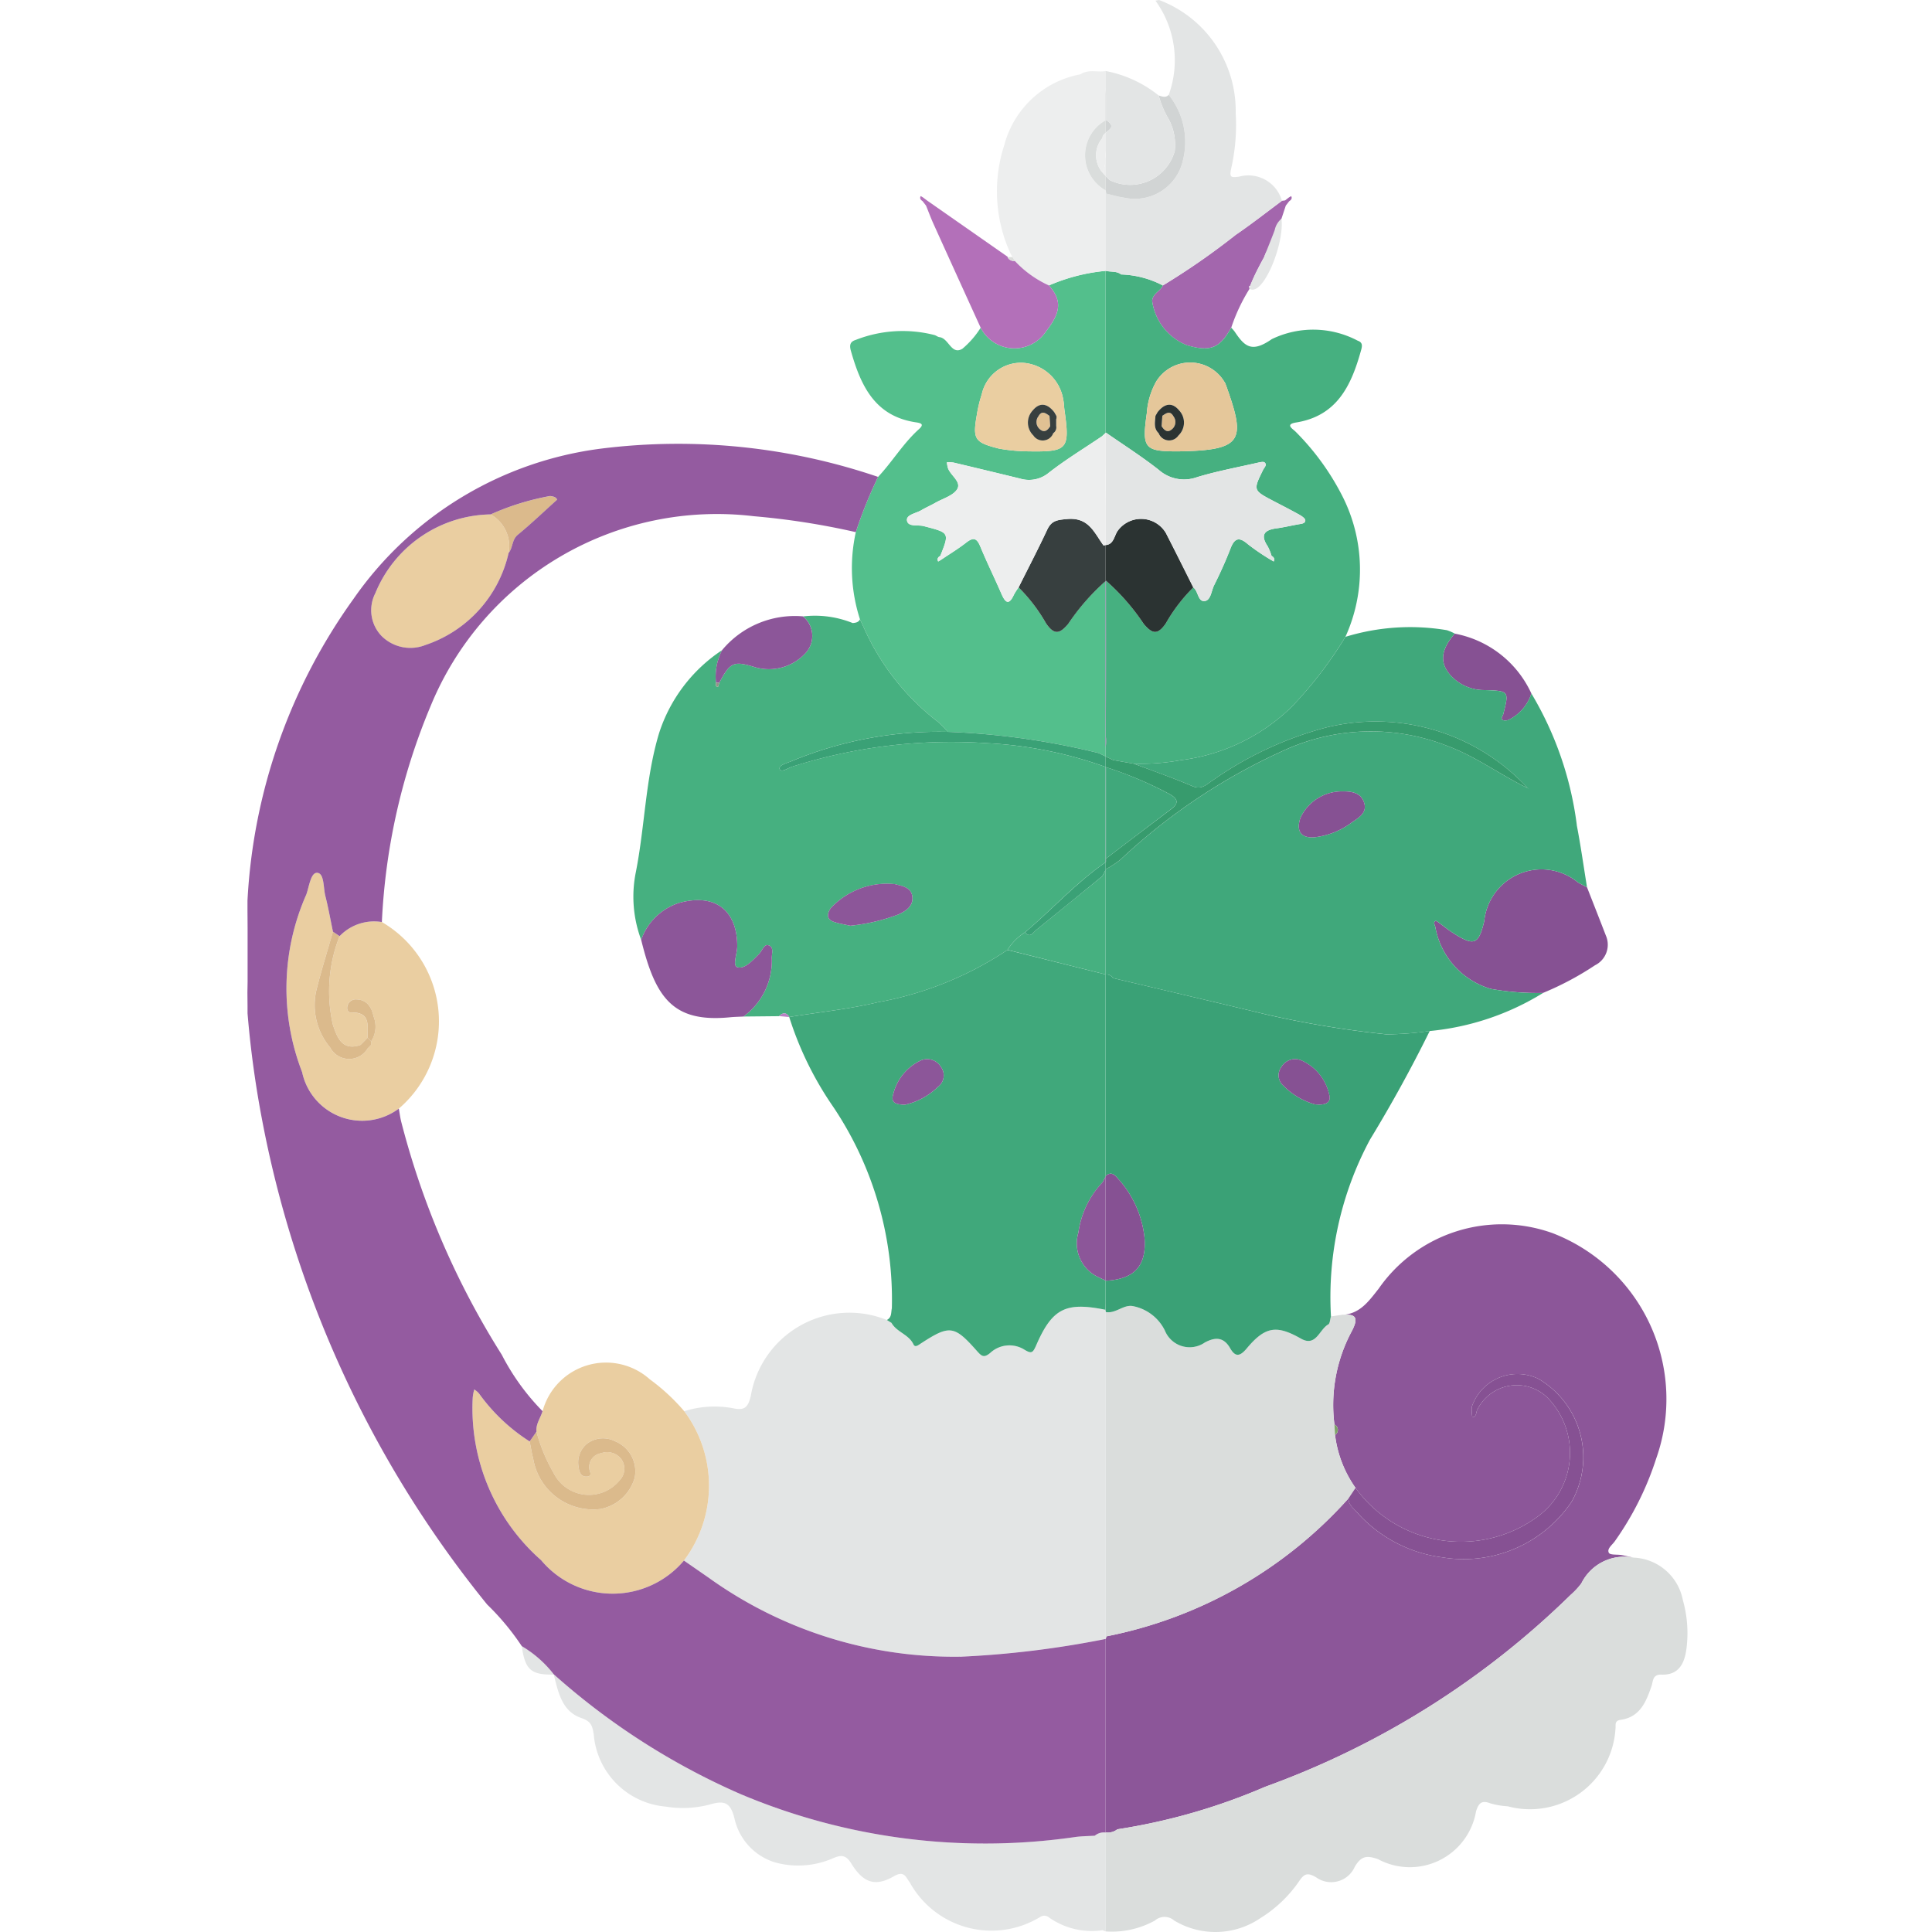 <svg xmlns="http://www.w3.org/2000/svg" viewBox="0 0 32 32"><path d="M25.33 13.069l-.024-.014-.003-.002.003.003z" fill="#ab74b6"/><path d="M18.31 21.694l.002.01v-.13z" fill="#ba85c5"/><path d="M26.286 14.696c-.05-.027-.103-.052-.152-.082a.953.953 0 00-1.55.64c-.093.395-.168.424-.526.193-.072-.047-.14-.102-.21-.153-.023-.016-.06-.047-.072-.04-.042.026-.01.064-.003.098a1.305 1.305 0 00.92 1.027 4.381 4.381 0 00.864.067 4.993 4.993 0 00.861-.458.38.38 0 00.18-.493c-.103-.267-.208-.533-.312-.799zm-2.192-4.201c-.23.269-.254.478-.07.689a.751.751 0 00.568.246c.404.014.403.016.307.398-.009.034-.052.074-.006.1a.14.14 0 00.106-.01.743.743 0 00.366-.43 1.75 1.75 0 00-1.27-.993z" fill="#865193"/><path d="M21.386 3.248l-.04.024-.06.047a.641.641 0 01-.053.007c-.255.19-.505.386-.767.565a11.897 11.897 0 01-1.205.837c-.043.097-.17.133-.178.256a.927.927 0 00.576.735c.389.112.542.05.734-.291a2.987 2.987 0 01.303-.644.224.224 0 01-.008-.043l.019-.008a4.034 4.034 0 01.23-.473c.021-.057.04-.114.095-.139.078-.035.147-.439.193-.498l.072-.218.055-.071c.03-.021.056-.044.034-.086z" fill="#a366ad"/><path d="M27.432 24.157a2.946 2.946 0 00-1.713-3.731 2.485 2.485 0 00-2.885.92c-.17.215-.316.424-.618.433.235-.022.297.036.172.272a2.582 2.582 0 00-.285 1.545.097.097 0 01.01.171 1.92 1.92 0 00.339.877 2.15 2.15 0 003.032.464 1.308 1.308 0 00.14-1.966.73.73 0 00-1.154.204c-.025.044-.009.116-.083.13a.809.809 0 01-.01-.172.798.798 0 011.105-.466 1.504 1.504 0 01.55 2.034 2.154 2.154 0 01-2.141.923 2.282 2.282 0 01-1.407-.737c-.06-.073-.149-.129-.149-.24a7.27 7.27 0 01-4.01 2.285.41.41 0 01-.009.04l-.004.001v3.207a.26.26 0 00.195-.052 10.023 10.023 0 002.45-.705 14.05 14.05 0 005.057-3.177 1.24 1.24 0 00.178-.191.792.792 0 01.863-.427c-.065-.014-.13-.03-.195-.042-.073-.013-.191.002-.212-.037-.037-.068.056-.131.099-.193a5.02 5.02 0 00.685-1.37z" fill="#8c5699"/><path d="M16.89 7.925a.512.512 0 00.479-.093c.28-.219.587-.405.882-.605l.061-.056V4.487a3.075 3.075 0 00-.938.241c.214.244.203.438-.044.754a.628.628 0 01-1.087-.054 1.49 1.49 0 01-.302.348c-.185.112-.226-.176-.382-.192-.027-.003-.052-.026-.079-.034a2.123 2.123 0 00-1.309.081c-.097.03-.102.094-.077.182.163.574.396 1.081 1.076 1.182.089.013.14.032.052.112-.261.234-.44.538-.678.792a7.258 7.258 0 00-.369.915 2.755 2.755 0 00.069 1.444l.056.12a4.025 4.025 0 001.238 1.58 1.956 1.956 0 01.16.164 12.28 12.28 0 012.502.352l.112.055V9.624a3.699 3.699 0 00-.62.709c-.138.165-.228.193-.366-.008a2.778 2.778 0 00-.455-.596 1.016 1.016 0 00-.077.121c-.084.183-.143.133-.207-.014-.114-.263-.242-.521-.351-.786-.056-.135-.112-.156-.23-.065-.135.106-.283.195-.425.291l-.042.025c-.022-.045-.003-.073.036-.095.153-.387.152-.38-.276-.492-.096-.026-.263.02-.277-.096-.012-.095.155-.116.242-.17.074-.043.155-.078.23-.121.125-.071.293-.117.36-.225.073-.121-.107-.224-.152-.346a.557.557 0 01-.019-.099.576.576 0 01.113.005q.547.13 1.093.263zm-.71-1.057a2.216 2.216 0 01.081-.337.665.665 0 01.68-.522.726.726 0 01.671.617c.012.056.011.115.02.173.09.64.052.687-.588.677a2.91 2.91 0 01-.499-.046c-.402-.103-.438-.15-.365-.562z" fill="#53bf8c"/><path d="M21.466 6.998c.677-.108.914-.61 1.074-1.184.02-.069.04-.14-.05-.17a1.577 1.577 0 00-1.425-.027c-.333.232-.45.123-.615-.124a.62.62 0 00-.057-.065c-.192.342-.345.403-.734.29a.927.927 0 01-.576-.734c.008-.123.135-.159.178-.256a1.595 1.595 0 00-.691-.182.224.224 0 00-.205.056.224.224 0 01.205-.056c-.075-.06-.17-.038-.253-.06h-.005v2.685l.006-.005c.293.204.595.396.875.616a.632.632 0 00.635.121c.33-.1.672-.163 1.009-.24.036-.008.09-.021.11-.003.045.04-.007.084-.025.12-.167.34-.168.34.168.517.145.076.292.15.434.23.04.022.096.061.096.092 0 .053-.066.057-.113.065-.123.022-.245.051-.369.068-.201.027-.264.112-.142.295a.853.853 0 01.065.16c.037.02.057.049.036.093l-.042-.024a3.706 3.706 0 01-.383-.26c-.143-.124-.222-.112-.291.069-.08.207-.172.41-.272.61-.045.092-.053.246-.154.26-.116.016-.106-.163-.19-.225a2.736 2.736 0 00-.455.595c-.138.2-.229.172-.367.008a3.614 3.614 0 00-.625-.715c0 .859.002 1.717-.003 2.575a.66.66 0 01-.003.191v.145l.124.06.347.061a3.767 3.767 0 00.774-.059 3.197 3.197 0 001.836-.882 6.823 6.823 0 00.891-1.16 2.689 2.689 0 00-.06-2.351 4.196 4.196 0 00-.767-1.05c-.043-.043-.18-.12.01-.15zm-1.936.478c-.578.004-.619-.049-.535-.633a1.238 1.238 0 01.155-.523.661.661 0 011.134.012.134.134 0 01.014.025c.334.928.313 1.101-.768 1.119z" fill="#46b080"/><path d="M18.315 12.193c.005-.858.003-1.716.003-2.575l-.006.006v2.76a.66.66 0 00.003-.191z" fill="#965ba2"/><path d="M17.9 1.23a1.609 1.609 0 00-1.265 1.17 2.472 2.472 0 00.104 1.803l.03.053.039.064a1.772 1.772 0 00.566.407 3.074 3.074 0 01.938-.241V3.154a.665.665 0 010-1.161v-.816c-.136.024-.283-.034-.412.052z" fill="#edeeee"/><path d="M21.116 3.8c-.001.017-.158.403-.179.46l-.058.116a2.328 2.328 0 00-.172.357.14.14 0 00-.011.05c.223.139.582-.747.529-1.16a.327.327 0 00-.109.176zm-.593-.874c-.127.015-.164.02-.132-.13a3.252 3.252 0 00.076-.924A1.962 1.962 0 0019.198 0l-.06.011a1.683 1.683 0 01.22 1.56 1.25 1.25 0 01.235 1.086.815.815 0 01-.963.619c-.104-.014-.206-.046-.308-.07l-.005 1.28c.084.022.178 0 .253.06a1.595 1.595 0 01.69.182 11.897 11.897 0 001.206-.837c.262-.179.512-.376.767-.565a.578.578 0 00-.71-.4zm-2.207.232l-.004-.004v1.333l.005-.001.005-1.28z" fill="#e3e5e5"/><path d="M17.374 4.728a1.772 1.772 0 01-.566-.407.114.114 0 01-.119-.06l.002-.007-1.34-.936-.062-.047-.039-.024c-.023.041.002.065.032.086l.056.073c.04.097.076.196.119.292q.392.866.786 1.73a.628.628 0 001.087.054c.247-.316.258-.51.044-.754z" fill="#b370b9"/><path d="M18.132 30.404c-.106.007-.213.007-.319.021a10.414 10.414 0 01-5.55-.71 11.613 11.613 0 01-3.093-1.986c.075.293.134.616.457.726.164.056.184.129.207.27a1.308 1.308 0 001.192 1.198 1.743 1.743 0 00.75-.04c.232-.067.325-.015.388.23a.981.981 0 00.68.736 1.439 1.439 0 00.966-.076c.136-.056.207-.042.293.097.198.32.398.383.704.206.172-.1.195.017.26.1a1.546 1.546 0 002.163.574.123.123 0 01.15.013 1.233 1.233 0 00.88.208l.052.018v-1.638a.236.236 0 00-.18.053z" fill="#e3e5e5"/><path d="M27.873 26.501a.867.867 0 00-.818-.702.792.792 0 00-.863.427 1.24 1.24 0 01-.178.191 14.05 14.05 0 01-5.058 3.178 10.023 10.023 0 01-2.449.704.26.26 0 01-.195.052v1.638l.006.002a1.476 1.476 0 00.81-.18.242.242 0 01.32-.001 1.323 1.323 0 001.43-.041 2.147 2.147 0 00.646-.62c.083-.121.139-.132.272-.057a.427.427 0 00.645-.176c.108-.177.196-.187.382-.123A1.112 1.112 0 0024.448 30c.046-.14.095-.186.24-.13a1.327 1.327 0 00.285.048 1.418 1.418 0 001.784-1.28c.01-.059-.025-.136.085-.152.322-.045.423-.298.513-.562.028-.08.013-.193.167-.187.285.01.38-.188.411-.43a2.007 2.007 0 00-.06-.806z" fill="#dadddc"/><path d="M8.642 27.264a1.883 1.883 0 01.534.472c-.381.008-.48-.079-.534-.473zm9.668-5.57c-.658-.133-.88-.025-1.148.59-.053.122-.074.144-.194.07a.467.467 0 00-.566.054c-.108.09-.144.054-.222-.034-.377-.425-.45-.432-.932-.119-.044.029-.092.067-.117.012-.079-.166-.279-.202-.365-.356l-.077-.048a1.657 1.657 0 00-2.254 1.26c-.046.185-.097.245-.3.201a1.671 1.671 0 00-.802.05 2.06 2.06 0 01-.005 2.474c.136.093.27.188.406.28A6.967 6.967 0 0015.9 27.44a15.938 15.938 0 002.412-.295v-5.441z" fill="#e3e5e5"/><path d="M22.112 23.767l-.01-.171a2.582 2.582 0 01.287-1.545c.124-.236.062-.294-.173-.272l-.171.025c-.014.045-.015.116-.045.133-.148.082-.201.376-.45.236-.4-.227-.59-.21-.9.16-.12.143-.193.141-.276-.004-.109-.188-.25-.183-.418-.093a.442.442 0 01-.661-.196.747.747 0 00-.533-.407c-.153-.028-.281.127-.444.1a.106.106 0 01-.006-.03v5.442l.004-.001a.423.423 0 00.008-.04 7.27 7.27 0 004.011-2.285l.117-.175a1.92 1.92 0 01-.34-.877z" fill="#dadddc"/><path d="M25.482 22.838a.798.798 0 00-1.105.466.809.809 0 00.01.172c.074-.013.058-.086.083-.13a.73.73 0 011.154-.204 1.308 1.308 0 01-.14 1.966 2.15 2.15 0 01-3.032-.464l-.117.175c0 .11.088.166.15.239a2.282 2.282 0 001.406.737 2.154 2.154 0 002.14-.923 1.504 1.504 0 00-.55-2.034z" fill="#865193"/><path d="M22.112 23.767a.097.097 0 00-.01-.171z" fill="#7ea369"/><path d="M22.96 17.132a16.674 16.674 0 01-1.992-.33c-.844-.204-1.69-.402-2.534-.602a.123.123 0 00-.116-.059l-.006-.001v3.348l.01-.017c.082-.065.138-.017.191.046a1.716 1.716 0 01.443.978c.039.47-.164.692-.638.718l-.006-.003v.494a.106.106 0 00.006.028c.163.028.29-.127.444-.099a.747.747 0 01.533.407.442.442 0 00.661.196c.168-.09.31-.095.418.093.083.145.157.147.276.005.31-.371.5-.388.9-.161.249.14.302-.154.45-.236.03-.017.03-.088.045-.133a5.518 5.518 0 01.646-2.928 23.2 23.2 0 00.99-1.8 5.113 5.113 0 01-.72.056zm-1.179 1.16a1.174 1.174 0 01-.52-.306.228.228 0 01-.036-.315.262.262 0 01.328-.108.805.805 0 01.46.558c.042.132-.04.192-.232.17z" fill="#3aa176"/><path fill="#ba85c5" d="M25.306 13.056v-.001l-.003-.002.003.003z"/><path d="M18.26 14.511l-1.097.892c-.053.043-.099.141-.185.04a.912.912 0 00-.29.29l1.624.407v-1.733z" fill="#46b080"/><path d="M26.117 13.666a5.627 5.627 0 00-.752-2.179.743.743 0 01-.366.43.14.14 0 01-.106.011c-.046-.026-.003-.066.006-.1.096-.382.097-.384-.307-.398a.751.751 0 01-.567-.246c-.185-.211-.162-.42.07-.69a.822.822 0 00-.13-.056 3.654 3.654 0 00-1.68.11 6.823 6.823 0 01-.892 1.161 3.197 3.197 0 01-1.836.882 3.767 3.767 0 01-.774.059c.324.123.651.236.97.372.156.067.238-.038.338-.1a5.878 5.878 0 011.885-.875 3.431 3.431 0 013.327 1.006l.003.002.024.014-.024-.013-.003-.003c-.45-.215-.851-.52-1.325-.696a3.457 3.457 0 00-2.733.082 9.872 9.872 0 00-2.686 1.799 1.643 1.643 0 01-.241.158l-.006.011v1.733l.006.001a.123.123 0 01.116.059c.845.2 1.69.398 2.534.601a16.674 16.674 0 001.993.33 5.113 5.113 0 00.72-.054 4.351 4.351 0 001.876-.63 4.381 4.381 0 01-.865-.068 1.305 1.305 0 01-.919-1.027c-.008-.034-.039-.073.003-.098.012-.007.049.023.072.04.07.05.138.106.21.153.358.23.433.202.526-.193a.953.953 0 011.55-.64c.05.03.101.054.152.082-.056-.344-.104-.689-.17-1.03zm-3.728-.043a1.272 1.272 0 01-.609.244c-.23.022-.317-.102-.24-.322a.757.757 0 01.69-.437c.152-.002.305.017.361.178.062.175-.083.254-.202.337z" fill="#40a87b"/><path d="M22.23 13.108a.757.757 0 00-.69.437c-.077.22.01.344.24.322a1.272 1.272 0 00.609-.244c.119-.083.264-.162.202-.337-.056-.16-.21-.18-.36-.178z" fill="#865193"/><path d="M16.978 15.443c.086.101.132.003.185-.04q.55-.445 1.096-.892l.053-.104v-.125c-.488.337-.884.78-1.334 1.161z" fill="#3aa176"/><path d="M25.306 13.056l.024.013-.024-.014z" fill="#ba85c5"/><path d="M21.553 17.563a.262.262 0 00-.328.108.228.228 0 00.036.315 1.174 1.174 0 00.52.306c.191.02.274-.039.233-.17a.805.805 0 00-.46-.559z" fill="#865193"/><path d="M18.277 9.033c-.153-.208-.242-.47-.604-.436-.165.015-.256.025-.328.177-.15.322-.315.637-.474.955a2.778 2.778 0 01.455.596c.138.201.228.173.367.008a3.699 3.699 0 01.62-.709v-.596c-.013 0-.02.007-.036.005z" fill="#373f3f"/><path d="M18.943 10.333c.138.164.229.193.367-.008a2.736 2.736 0 01.455-.595c-.151-.301-.301-.603-.455-.903a.478.478 0 00-.797-.035c-.058.08-.064.226-.2.236v.596l.005-.006a3.614 3.614 0 01.625.715z" fill="#2b3332"/><path d="M20.284 6.332a.661.661 0 00-1.134-.012 1.238 1.238 0 00-.155.523c-.084.584-.043.637.535.633 1.081-.018 1.102-.191.768-1.119a.134.134 0 00-.014-.025zm-.765.88a.186.186 0 01-.328-.037c-.088-.083-.06-.187-.053-.287l.035-.06c.108-.139.235-.177.356-.032a.295.295 0 01-.01.417z" fill="#e5c79a"/><path d="M18.2 12.474a12.28 12.28 0 00-2.501-.352 6.365 6.365 0 00-2.595.488c-.074.03-.212.064-.19.128.023.066.136-.017.204-.038a8.695 8.695 0 013.226-.391 6.822 6.822 0 011.968.394v-.174z" fill="#3aa176"/><path d="M21.976 12.047a5.878 5.878 0 00-1.885.875c-.1.062-.182.167-.339.1-.318-.136-.645-.25-.97-.372l-.346-.061-.124-.06v.174l.006.002v.002a6.363 6.363 0 011.06.449c.138.08.146.151.018.248-.36.27-.719.544-1.078.817v.057l-.006.004v.125l.006-.011a1.643 1.643 0 00.24-.158 9.872 9.872 0 012.687-1.8 3.457 3.457 0 012.733-.081c.474.176.875.48 1.325.696a3.431 3.431 0 00-3.327-1.006z" fill="#379b6d"/><path d="M18.264 2.861a.438.438 0 01-.002-.577c-.005-.032.02-.058.05-.083v-.208a.665.665 0 000 1.16v-.24z" fill="#dadddc"/><path d="M18.317 1.988l-.005.005V2.2c.07-.058.171-.111.005-.213zm1.041-.417c-.052.054-.11.026-.166.011a1.538 1.538 0 00.167.395.896.896 0 01.098.526.767.767 0 01-1.081.478l-.064-.068v.24l.004.005.006.049c.102.023.204.055.308.069a.815.815 0 00.963-.62 1.25 1.25 0 00-.235-1.085z" fill="#d1d4d4"/><path d="M18.318 1.673c0-.09-.002-.152-.006-.208v.528l.005-.005v-.315z" fill="#d1d4d4"/><path d="M18.312 2.641a.719.719 0 01-.048.22l.048.052z" fill="#edeeee"/><path d="M18.262 2.284a.438.438 0 00.002.577.719.719 0 00.048-.22v-.44c-.03.025-.055.051-.05.083z" fill="#edeeee"/><path d="M19.359 1.977a1.536 1.536 0 01-.167-.395 1.995 1.995 0 00-.874-.405h-.006v.288c.004.056.006.118.006.208l-.001.315c.166.102.065.155-.005.213v.304a.643.643 0 010 .136v.272l.064.068a.767.767 0 001.081-.478.896.896 0 00-.098-.526z" fill="#e3e5e5"/><path d="M8.987 23.373a1.088 1.088 0 011.776-.527 3.336 3.336 0 01.57.528 2.06 2.06 0 01-.005 2.474 1.544 1.544 0 01-2.365-.006 3.35 3.35 0 01-1.133-2.696.79.79 0 01.025-.132.34.34 0 01.08.068 3.037 3.037 0 00.838.793c.019.094.033.19.058.282a1.006 1.006 0 001.113.837.731.731 0 00.567-.511.537.537 0 00-.323-.611.438.438 0 00-.467.042.402.402 0 00-.136.392c.008.084.045.16.14.15.099-.01.034-.09.035-.137a.231.231 0 01.196-.25.293.293 0 01.338.104.274.274 0 01-.031.346.654.654 0 01-1.093-.12 2.785 2.785 0 01-.284-.686c-.014-.128.068-.227.1-.34zm-2.662-8.101a1.904 1.904 0 01.281 3.09 1.018 1.018 0 01-1.602-.604 3.84 3.84 0 01.07-2.943c.047-.131.073-.367.182-.358.116.01.098.243.132.38.05.196.085.396.127.595-.09.313-.188.625-.268.94a1.093 1.093 0 00.222.979.356.356 0 00.62.015l.057-.06v-.057a.449.449 0 00.042-.412c-.03-.14-.1-.278-.281-.283a.141.141 0 00-.153.107c-.014.051.006.111.06.11.327-.01.273.22.274.419l-.058.059-.058.058c-.312.11-.392-.139-.458-.333a2.49 2.49 0 01.11-1.467.79.79 0 01.701-.235zM8.424 9.16a2.092 2.092 0 01-1.377 1.524.675.675 0 01-.728-.15.614.614 0 01-.105-.702A2.1 2.1 0 018.127 8.52a.606.606 0 01.297.64z" fill="#eacea1"/><path d="M8.886 23.713a2.785 2.785 0 00.284.685.654.654 0 001.093.12.274.274 0 00.031-.345.293.293 0 00-.338-.103.231.231 0 00-.196.249c-.001.047.064.127-.035.137-.095.01-.132-.066-.14-.15a.402.402 0 01.136-.392.438.438 0 01.467-.042.537.537 0 01.323.61.731.731 0 01-.567.512 1.006 1.006 0 01-1.113-.837c-.025-.092-.039-.188-.058-.282zm-3.262-8.206a2.49 2.49 0 00-.11 1.467c.066.194.146.443.458.333l.058-.058.058-.06.059.06-.001.058-.057.059a.356.356 0 01-.62-.015 1.093 1.093 0 01-.222-.978c.08-.316.178-.628.267-.941zm2.8-6.347a.606.606 0 00-.297-.64 4.258 4.258 0 01.986-.304c.045.009.093.011.115.061-.216.194-.426.396-.65.58-.103.084-.08.214-.154.303z" fill="#dbba8c"/><path d="M15.9 27.44a6.967 6.967 0 01-4.166-1.311l-.406-.281a1.544 1.544 0 01-2.365-.006 3.35 3.35 0 01-1.133-2.696.788.788 0 01.025-.132.334.334 0 01.08.068 3.037 3.037 0 00.838.793l.113-.162c-.014-.128.068-.227.1-.34a3.824 3.824 0 01-.675-.934 13.528 13.528 0 01-1.663-3.85c-.02-.074-.028-.15-.042-.227a1.017 1.017 0 01-1.602-.604 3.84 3.84 0 01.07-2.943c.047-.131.073-.368.182-.358.116.01.098.243.132.38.05.196.085.396.127.595l.11.074a.79.79 0 01.7-.234 10.486 10.486 0 01.808-3.579 5.127 5.127 0 015.351-3.143 12.348 12.348 0 011.691.264 7.258 7.258 0 01.369-.915A10.28 10.28 0 009.96 7.43a5.901 5.901 0 00-4.105 2.49 9.393 9.393 0 00-1.756 4.998v.175l.001.116.001.174v.879l-.003.175.002.232v.115a16.825 16.825 0 00.245 1.785 18.072 18.072 0 003.724 8.007 4.171 4.171 0 01.573.689 1.882 1.882 0 01.534.472l-.006-.007a11.613 11.613 0 003.094 1.985 10.414 10.414 0 005.55.711c.105-.014.212-.014.319-.021a.236.236 0 01.18-.053v-3.206a15.938 15.938 0 01-2.413.295zM6.214 9.832A2.1 2.1 0 018.127 8.52a4.255 4.255 0 01.986-.305c.045.009.093.011.115.061a.232.232 0 00.064-.038.232.232 0 01-.064.038c-.216.194-.426.396-.65.58-.103.084-.08.214-.154.303a2.093 2.093 0 01-1.377 1.524.675.675 0 01-.728-.15.615.615 0 01-.105-.702z" fill="#945ba0"/><path fill="#a96eb5" d="M13.075 16.846l-.002-.001h-.001l.003.001zm5.243-2.626v-1.515l-.006-.002v1.579l.005-.004z"/><path d="M21.524 8.527c-.142-.08-.289-.154-.434-.23-.336-.177-.335-.176-.168-.517.018-.036.07-.08.024-.12-.02-.018-.073-.005-.11.003-.336.077-.678.14-1.008.24a.632.632 0 01-.635-.12c-.28-.221-.582-.413-.875-.617l-.006.005v.535c.007.223.003.447 0 .67v.652c.137-.01.143-.156.2-.236a.478.478 0 01.798.035c.154.3.304.602.455.903.084.062.074.24.19.225.1-.014.108-.168.154-.26.1-.2.192-.403.272-.61.07-.18.148-.193.29-.069a3.697 3.697 0 00.384.26l.042.024c.02-.044.001-.072-.036-.093a.858.858 0 00-.065-.16c-.122-.183-.06-.268.142-.295.124-.017.246-.046.369-.068.047-.008.112-.012.113-.065 0-.03-.057-.07-.096-.092z" fill="#e3e5e5"/><path d="M17.044 7.476a2.913 2.913 0 01-.499-.046c-.402-.103-.438-.15-.365-.562a2.214 2.214 0 01.081-.338.665.665 0 01.68-.521.726.726 0 01.671.617c.012.056.011.115.02.173.09.64.052.687-.588.677zm.45-.42v-.112a.094.094 0 00.003-.056l-.035-.061c-.108-.138-.234-.176-.355-.03a.296.296 0 00.01.416c.112.12.234.111.328-.038a.116.116 0 00.049-.119z" fill="#eacea1"/><path d="M16.344 12.309a8.695 8.695 0 00-3.226.39c-.068.022-.18.105-.204.04-.022-.065.116-.098.19-.129a6.365 6.365 0 012.595-.488 1.956 1.956 0 00-.161-.164 4.025 4.025 0 01-1.238-1.58l-.056-.12c-.025.051-.072.057-.12.062a.149.149 0 00.128.056.148.148 0 01-.128-.056 1.669 1.669 0 00-.823-.11.417.417 0 01.053.594.823.823 0 01-.838.25c-.365-.113-.42-.09-.603.256-.007.022-.015.065-.022.065-.05 0-.029-.042-.032-.07a.943.943 0 01.102-.537 2.603 2.603 0 00-1.046 1.38c-.226.752-.233 1.54-.385 2.305a2.044 2.044 0 00.09 1.114.983.983 0 01.619-.609c.591-.17.972.108.972.715 0 .122-.084.325.004.348.124.033.25-.113.355-.217.053-.052.084-.17.157-.148.102.031.049.15.057.231a1.144 1.144 0 01-.47.95l.589-.006c.063-.061.12-.067.17.014.49-.08.987-.13 1.469-.245a5.69 5.69 0 002.145-.866.912.912 0 01.29-.291c.45-.381.847-.824 1.335-1.161v-1.579a6.822 6.822 0 00-1.968-.394zm-1.464 2.837a3.141 3.141 0 01-.797.187c-.081-.018-.176-.033-.266-.062-.131-.043-.12-.136-.058-.228a1.27 1.27 0 011.066-.398c.114.03.266.05.286.203.021.162-.11.242-.23.298z" fill="#46b080"/><path d="M18.251 7.227c-.295.2-.602.386-.882.605a.512.512 0 01-.48.093q-.546-.133-1.093-.263a.555.555 0 00-.113-.005.56.56 0 00.019.099c.045.121.225.225.152.346-.066.107-.235.154-.36.225-.075.043-.156.078-.23.122-.087.053-.254.074-.242.17.014.114.181.07.278.095.427.111.428.105.275.492l.006.07c.142-.096.29-.185.425-.29.118-.092.174-.071.23.064.11.265.237.523.351.786.064.146.123.197.207.014a1.006 1.006 0 01.077-.12c.159-.319.323-.634.474-.956.072-.152.163-.162.328-.177.362-.034.45.228.604.436.015.002.023-.005.035-.005V7.17z" fill="#edeeee"/><path d="M15.539 9.3l.042-.024-.006-.07c-.039.022-.058.05-.036.095z" fill="#edeeee"/><path d="M16.69 4.26l.079-.003.039.064a.114.114 0 01-.119-.06z" fill="#dcdddb"/><path d="M18.264 19.58l.048-.092V16.14l-1.625-.406a5.69 5.69 0 01-2.145.866c-.483.115-.98.166-1.47.245a5.553 5.553 0 00.725 1.482 5.727 5.727 0 01.975 3.344.207.207 0 01.052.121.207.207 0 00-.053-.121c-.013.07 0 .151-.082.192l.077.048c.086.154.286.19.364.356.026.055.074.017.118-.012.481-.313.555-.306.932.12.078.087.114.123.222.033a.467.467 0 01.566-.053c.12.073.14.05.194-.071.267-.615.49-.723 1.148-.59l.002-.12v-.364l-.118-.056a.616.616 0 01-.333-.736 1.513 1.513 0 01.403-.837zm-2.734-1.574a1.125 1.125 0 01-.543.292c-.125-.005-.243-.017-.192-.176a.839.839 0 01.435-.547.265.265 0 01.354.096.236.236 0 01-.054.335z" fill="#40a87b"/><path d="M18.264 19.58a1.513 1.513 0 00-.403.838.616.616 0 00.333.736l.118.056v-1.722z" fill="#8c5699"/><path d="M18.513 19.517c-.053-.063-.109-.11-.192-.046l-.009.017v1.722l.006.003c.474-.026.677-.248.638-.718a1.716 1.716 0 00-.443-.978z" fill="#865193"/><path d="M14.987 18.298c-.125-.005-.243-.017-.192-.176a.839.839 0 01.435-.547.265.265 0 01.354.096.236.236 0 01-.054.335 1.126 1.126 0 01-.543.292z" fill="#8c5699"/><path d="M18.318 12.707v1.514c.36-.273.717-.547 1.078-.818.128-.096.12-.167-.019-.247a6.363 6.363 0 00-1.06-.45z" fill="#40a87b"/><path d="M10.62 15.567a.983.983 0 01.619-.609c.591-.17.972.108.972.715 0 .122-.084.325.004.348.124.033.25-.114.355-.217.053-.052.084-.17.157-.148.102.031.049.15.057.231a1.144 1.144 0 01-.47.95c-.077.004-.154.005-.23.013-.935.089-1.227-.317-1.464-1.283zm2.68-5.357a.417.417 0 01.054.594.823.823 0 01-.838.25c-.365-.113-.42-.09-.603.256l-.054-.004a.944.944 0 01.102-.539 1.567 1.567 0 011.34-.558z" fill="#8c5699"/><path d="M12.903 16.83c.063-.06.121-.067.172.016z" fill="#b980c4"/><path d="M6.147 17.249l-.059-.06c-.001-.197.054-.429-.273-.419-.055.002-.075-.058-.06-.109a.141.141 0 01.152-.107c.18.005.252.143.281.283a.449.449 0 01-.041.412z" fill="#dbba8c"/><path d="M6.03 17.249l-.058.058zm.059.117l.057-.06zm-.001-.176l-.058.059z" fill="#113e6d"/><path d="M14.083 15.333c-.081-.018-.176-.033-.266-.062-.131-.043-.12-.136-.058-.228a1.271 1.271 0 011.066-.399c.114.031.266.05.286.204.02.162-.11.242-.23.298a3.147 3.147 0 01-.798.187z" fill="#8c5699"/><path d="M11.859 11.306l.054.004c-.007.023-.015.065-.022.065-.05 0-.029-.042-.032-.07z" fill="#929388"/><path d="M19.252 6.887l-.011.172c.046.072.1.118.18.043a.154.154 0 00.016-.205c-.057-.103-.12-.053-.185-.01z" fill="#dbba8c"/><path d="M19.529 6.796c-.121-.145-.248-.107-.356.031q.018-.005 0 0l-.035.061c-.006.1-.035.204.053.287a.186.186 0 00.328.038.295.295 0 00.01-.417zm-.109.306c-.078.075-.133.03-.18-.043l.012-.172-.01-.016.01.016c.064-.043.128-.093.185.01a.154.154 0 01-.017.205z" fill="#2b3332"/><path d="M17.383 6.888l.012.171c-.046.073-.102.118-.18.043a.155.155 0 01-.016-.206c.057-.103.12-.053.184-.008z" fill="#e0c193"/><path d="M17.462 6.827c-.108-.138-.234-.176-.356-.03a.296.296 0 00.01.416.186.186 0 00.329-.038.116.116 0 00.049-.119v-.112a.094.094 0 00.003-.056zm-.067.232c-.046.073-.102.118-.18.043a.155.155 0 01-.016-.206c.057-.103.12-.053.184-.008l.012.171q.025-.002 0 0z" fill="#373f3f"/></svg>